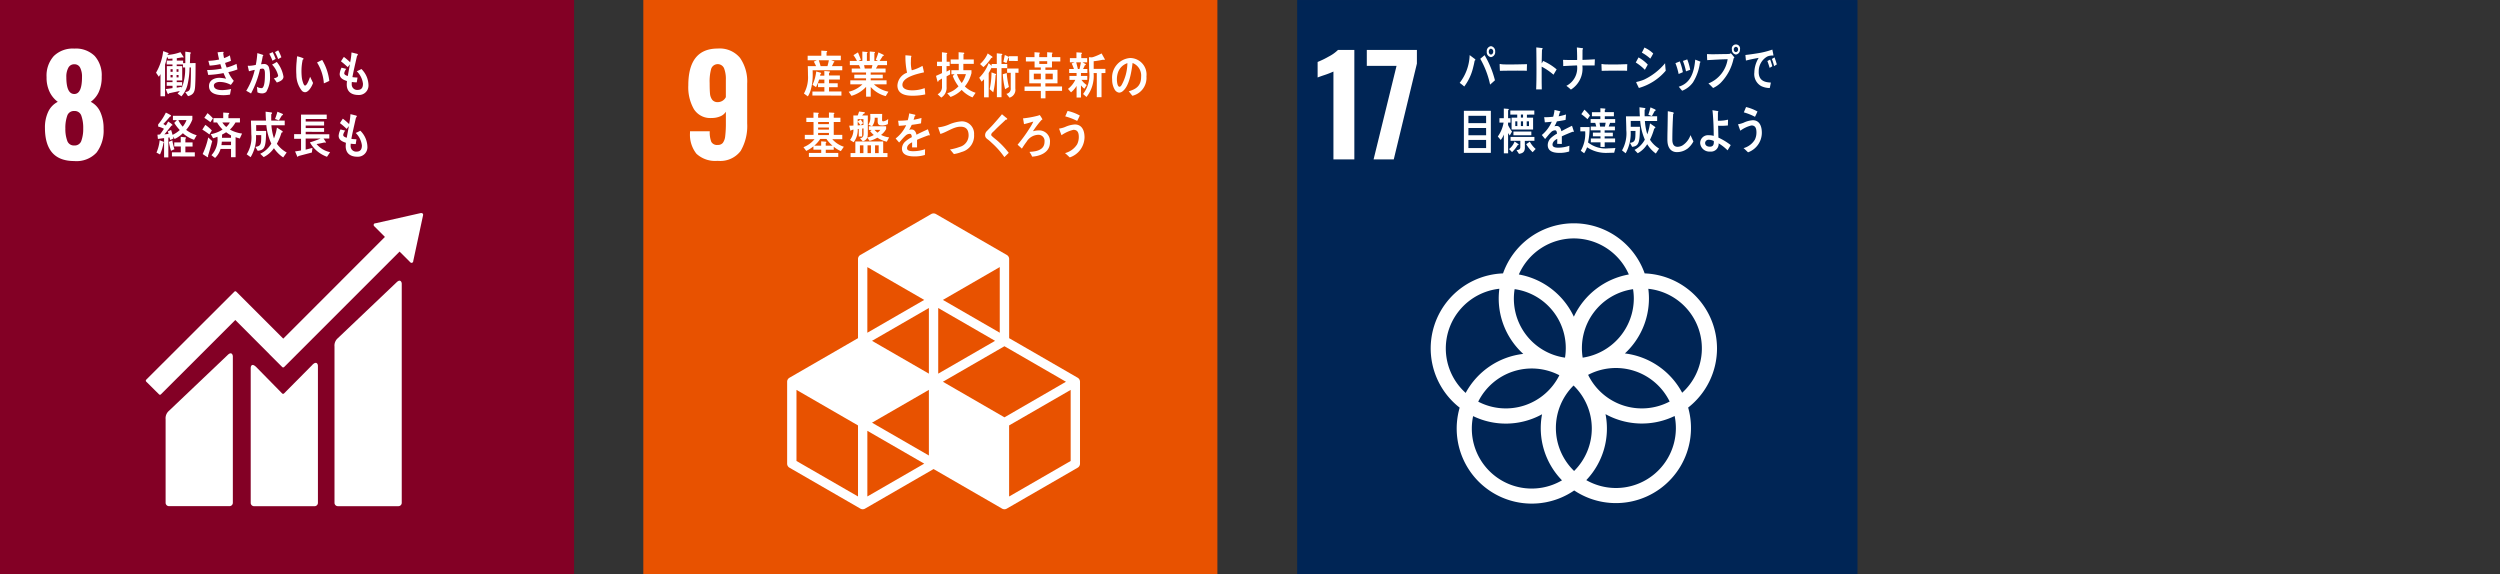 <svg xmlns="http://www.w3.org/2000/svg" xmlns:xlink="http://www.w3.org/1999/xlink" width="270" height="62" viewBox="0 0 270 62">
  <rect x="0" y="0" width="270" height="62" fill="#333333" stroke="none"/>
  <defs>
    <clipPath id="clip-path">
      <rect id="長方形_5003" data-name="長方形 5003" width="200.608" height="62" fill="none"/>
    </clipPath>
  </defs>
  <g id="グループ_245" data-name="グループ 245" transform="translate(-815 -5189)">
    <g id="グループ_243" data-name="グループ 243" transform="translate(815 5189)">
      <rect id="長方形_5000" data-name="長方形 5000" width="60.516" height="61.998" transform="translate(140.093 0.002)" fill="#002555"/>
      <g id="グループ_237" data-name="グループ 237" transform="translate(0 0)">
        <g id="グループ_236" data-name="グループ 236" clip-path="url(#clip-path)">
          <path id="パス_1462" data-name="パス 1462" d="M58.285,4.478a9.646,9.646,0,0,1-.933.365c-.41.136-.667.229-.775.277V3.442a9.724,9.724,0,0,0,1.2-.584,4.107,4.107,0,0,0,1-.714h1.766V13.966H58.285Z" transform="translate(85.726 3.25)" fill="#fff"/>
          <path id="パス_1463" data-name="パス 1463" d="M61.9,3.867H58.689V2.144H64.1V3.618l-2.5,10.35H59.421Z" transform="translate(88.926 3.249)" fill="#fff"/>
          <path id="パス_1464" data-name="パス 1464" d="M92.356,23.1A8.122,8.122,0,0,0,84.541,15a8.11,8.11,0,0,0-15.295,0,8.107,8.107,0,0,0-4.683,14.5,8.106,8.106,0,0,0,12.37,8.942A8.109,8.109,0,0,0,89.239,29.49,8.106,8.106,0,0,0,92.356,23.1M83.371,17.7a6.481,6.481,0,0,1-5.523,6.4,6.429,6.429,0,0,1,5.44-7.395,6.456,6.456,0,0,1,.083.994m-6.449,18.64a6.465,6.465,0,0,1-.058-9.231,6.46,6.46,0,0,1,.058,9.231M70.5,16.7a6.431,6.431,0,0,1,5.44,7.4,6.431,6.431,0,0,1-5.44-7.4M75.33,26a6.457,6.457,0,0,1-8.763,2.852A6.457,6.457,0,0,1,75.33,26m3.106-.043a6.462,6.462,0,0,1,8.806,2.882,6.455,6.455,0,0,1-8.806-2.882M76.895,11.222a6.488,6.488,0,0,1,5.938,3.894,8.137,8.137,0,0,0-5.938,4.56,8.146,8.146,0,0,0-5.941-4.56,6.489,6.489,0,0,1,5.941-3.894M63.066,23.1a6.488,6.488,0,0,1,5.782-6.441A8.306,8.306,0,0,0,68.78,17.7a8.094,8.094,0,0,0,2.651,5.994,8.13,8.13,0,0,0-6.22,4.215,6.462,6.462,0,0,1-2.145-4.8m2.81,8.647a6.386,6.386,0,0,1,.141-1.343,8.1,8.1,0,0,0,7.445-.2,8.067,8.067,0,0,0,2.153,7.136,6.468,6.468,0,0,1-9.739-5.589M87.914,31.7a6.47,6.47,0,0,1-9.676,5.627A8.079,8.079,0,0,0,80.315,30.2a8.1,8.1,0,0,0,7.465.2,6.267,6.267,0,0,1,.133,1.3m-5.508-8.054a8.094,8.094,0,0,0,2.6-5.946,8.308,8.308,0,0,0-.068-1.036A6.467,6.467,0,0,1,88.593,27.89a8.126,8.126,0,0,0-6.187-4.246" transform="translate(93.081 14.527)" fill="#fff"/>
          <path id="パス_1465" data-name="パス 1465" d="M64.292,3.544c-.038.229-.088.453-.146.672a5.558,5.558,0,0,1-.976,2.125,5.557,5.557,0,0,0-.493-.395,5.161,5.161,0,0,0,1.077-3l.591.443a.076.076,0,0,1,.025.063.1.1,0,0,1-.078.091m1.67,2.591A9.574,9.574,0,0,0,64.9,3.345l.468-.392a10.171,10.171,0,0,1,1.117,2.716Zm.093-2.968a.536.536,0,0,1-.453-.594.535.535,0,0,1,.453-.591.541.541,0,0,1,.455.591.541.541,0,0,1-.455.594m0-.908c-.133,0-.236.143-.236.314s.1.317.236.317.244-.148.244-.317a.289.289,0,0,0-.244-.314" transform="translate(94.969 3.004)" fill="#fff"/>
          <path id="パス_1466" data-name="パス 1466" d="M67.329,3.485c-.246-.015-.443-.015-.644-.015-.229-.008-1.713,0-2.264.02-.01-.219-.023-.5-.028-.659-.005-.083.03-.088.058-.083a1.749,1.749,0,0,0,.252.038c.264.018.664.013.968.013.631,0,.976-.018,1.68-.028-.015.219-.018.5-.023.714" transform="translate(97.569 4.162)" fill="#fff"/>
          <path id="パス_1467" data-name="パス 1467" d="M67.833,4.983a6.456,6.456,0,0,0-1.275-.868c0,.088,0,.176,0,.257V5.6c0,.322.01.649.013.971h-.609c.03-.7.035-1.4.035-2.1,0-.812-.005-1.627-.02-2.435l.624.07c.033.008.06.023.06.065a.114.114,0,0,1-.068.1c-.015.5-.023.994-.033,1.492a1.877,1.877,0,0,0,.153-.267,5.864,5.864,0,0,1,1.464.916c-.116.191-.229.385-.342.573" transform="translate(99.942 3.084)" fill="#fff"/>
          <path id="パス_1468" data-name="パス 1468" d="M70.526,3.986c-.214,0-.425-.005-.639-.005H69.2A2.679,2.679,0,0,1,67.963,6.59a4.133,4.133,0,0,0-.49-.407,2.154,2.154,0,0,0,1.154-2.206c-.5.02-1,.043-1.494.07,0-.224-.005-.448-.018-.672.277.01.556.018.83.018h.531a1.132,1.132,0,0,0,.161-.008c0-.078,0-.151,0-.234,0-.37-.013-.742-.03-1.114l.6.078c.028.005.065.02.065.065a.114.114,0,0,1-.053.086L69.213,3.38c.445-.015.888-.033,1.336-.065,0,.224-.018.448-.023.672" transform="translate(101.694 3.088)" fill="#fff"/>
          <path id="パス_1469" data-name="パス 1469" d="M71.532,3.485c-.247-.015-.443-.015-.641-.015-.231-.008-1.549,0-2.1.02-.008-.219-.023-.5-.025-.659-.005-.083.03-.088.055-.083a1.75,1.75,0,0,0,.252.038c.267.018.943.013,1.248.013.629,0,.531-.018,1.235-.028-.015.219-.018.5-.023.714" transform="translate(104.193 4.162)" fill="#fff"/>
          <path id="パス_1470" data-name="パス 1470" d="M71.223,4.446a5.282,5.282,0,0,0-.986-.792c.108-.181.2-.367.3-.548a4.154,4.154,0,0,1,1,.777Zm-.649,1.962c-.028-.063-.289-.584-.289-.611s.043-.043.06-.048a4.623,4.623,0,0,0,.79-.244,6.683,6.683,0,0,0,2.271-1.771c.015.272.04.543.07.807a5.917,5.917,0,0,1-2.9,1.866m1.232-3.169a4.688,4.688,0,0,0-.913-.649c.1-.176.191-.362.277-.548a3.3,3.3,0,0,1,.953.644c-.1.191-.206.372-.317.553" transform="translate(106.424 3.094)" fill="#fff"/>
          <path id="パス_1471" data-name="パス 1471" d="M72.286,4.129a6.677,6.677,0,0,0-.345-1.17l.47-.191a5.962,5.962,0,0,1,.332,1.162c-.151.075-.307.136-.458.2m2.3-1.212a5.3,5.3,0,0,1-.745,2.11,2.6,2.6,0,0,1-1.175.911c-.118-.148-.244-.287-.365-.438,1.215-.365,1.647-1.429,1.778-2.923l.533.206a.051.051,0,0,1,.03.048.1.1,0,0,1-.058.086m-1.5.926a6.937,6.937,0,0,0-.332-1.127c.156-.055.309-.106.465-.166a5.672,5.672,0,0,1,.319,1.127c-.151.048-.3.106-.453.166" transform="translate(109.006 3.863)" fill="#fff"/>
          <path id="パス_1472" data-name="パス 1472" d="M76.171,3.415a5.277,5.277,0,0,1-1.409,2.654,2.942,2.942,0,0,1-.807.548c-.161-.174-.332-.34-.506-.493a3.352,3.352,0,0,0,2.078-2.618c-.734.01-1.471.063-2.208.1-.013-.216-.02-.435-.023-.654.2.005.395.018.591.018.387,0,.772-.013,1.16-.018.2-.005.4,0,.6-.015a.312.312,0,0,0,.219-.08,3.778,3.778,0,0,1,.387.463c0,.043-.06.075-.08.1M76.422,3a.5.5,0,0,1-.433-.541.446.446,0,1,1,.868,0A.5.5,0,0,1,76.422,3m0-.835a.268.268,0,0,0-.231.294.26.26,0,0,0,.231.282.265.265,0,0,0,.231-.282.269.269,0,0,0-.231-.294" transform="translate(111.059 2.889)" fill="#fff"/>
          <path id="パス_1473" data-name="パス 1473" d="M77.916,2.779a.324.324,0,0,0-.053-.013,1.455,1.455,0,0,0-.548.106,1.82,1.82,0,0,0-.931,1.6c-.04,1.044.692,1.192,1.31,1.215-.035.2-.075.4-.121.594l-.088-.005a2.126,2.126,0,0,1-.843-.211A1.482,1.482,0,0,1,75.909,4.6a3.136,3.136,0,0,1,.47-1.577c-.465.08-.921.174-1.376.289-.018-.2-.043-.4-.058-.6.418-.05.83-.106,1.243-.174a8.845,8.845,0,0,0,1.665-.41c.02.086.116.543.116.6s-.025.05-.053.05M77.562,4.1c-.073-.252-.156-.5-.244-.737l.3-.158a5.549,5.549,0,0,1,.229.727Zm.483-.186a5.49,5.49,0,0,0-.246-.777l.294-.166c.088.252.171.5.244.757Z" transform="translate(113.559 3.228)" fill="#fff"/>
          <path id="パス_1474" data-name="パス 1474" d="M62.857,4.757H65.77V9.3H62.857Zm2.4.538H63.347V6.09h1.912Zm0,1.323H63.347V7.4h1.912Zm0,1.285H63.347v.878h1.912Z" transform="translate(95.242 7.209)" fill="#fff"/>
          <path id="パス_1475" data-name="パス 1475" d="M65.6,7.57c-.06-.091-.123-.171-.176-.267V9.5h-.46V7.457a1.968,1.968,0,0,1-.335.6l-.317-.377a3.6,3.6,0,0,0,.624-1.5h-.448V5.7h.473V4.66l.463.038a.072.072,0,0,1,.073.07.1.1,0,0,1-.073.083V5.7h.262v.48h-.267v.259a3.505,3.505,0,0,0,.43.709c-.083.143-.163.287-.249.425M66.465,8.6a3.25,3.25,0,0,1-.616.765l-.324-.329a1.847,1.847,0,0,0,.6-.817l.418.287a.052.052,0,0,1,.018.043c0,.058-.055.063-.091.053m.986-3.282v.329h.667V6.926H65.8V5.643h.609V5.314h-.745V4.879h2.591v.435Zm-.226,2.83c0,.246.005.5.005.739,0,.506-.294.611-.636.667l-.264-.4c.179-.038.41-.038.41-.337V8.144H65.688V7.729h2.578v.415ZM66,7.145h1.934v.4H66Zm.42-1.1H66.2v.506h.221Zm.619-.734h-.234v.329h.234Zm0,.734h-.234v.506h.234Zm1.034,3.33a3.928,3.928,0,0,1-.694-.863l.392-.272a2.745,2.745,0,0,0,.631.785Zm-.392-3.33h-.247v.506h.247Z" transform="translate(97.451 7.062)" fill="#fff"/>
          <path id="パス_1476" data-name="パス 1476" d="M69.609,7.1a.116.116,0,0,1-.063-.028c-.307.113-.9.362-1.18.5v.82l-.5-.008c.005-.073.005-.153.005-.244v-.3c-.34.169-.511.387-.511.631,0,.214.2.324.584.324a3.549,3.549,0,0,0,1.237-.211l-.018.621a3.277,3.277,0,0,1-1.069.153c-.833,0-1.25-.279-1.25-.85a1.073,1.073,0,0,1,.35-.765,3.064,3.064,0,0,1,.646-.458c-.01-.241-.075-.362-.2-.362a.611.611,0,0,0-.44.2,4.587,4.587,0,0,0-.329.362c-.156.186-.254.314-.314.377-.075-.1-.194-.239-.352-.435A3.841,3.841,0,0,0,67.277,5.99c-.226.033-.478.053-.75.068-.018-.2-.043-.387-.07-.553a6.843,6.843,0,0,0,.976-.053,4.466,4.466,0,0,0,.146-.732l.573.136a.066.066,0,0,1,.053.065c0,.033-.023.058-.07.078-.02.093-.058.231-.113.41a6.167,6.167,0,0,0,.795-.2l-.045.586c-.236.053-.551.106-.943.163a3.077,3.077,0,0,1-.264.533.8.8,0,0,1,.244-.038c.259,0,.43.186.508.568.34-.191.727-.387,1.149-.591l.194.6c0,.043-.015.065-.05.065" transform="translate(100.312 7.153)" fill="#fff"/>
          <path id="パス_1477" data-name="パス 1477" d="M71.512,9.451c-.219,0-.44.015-.661.015a3.691,3.691,0,0,1-2.264-.6,3.131,3.131,0,0,1-.317.644l-.362-.269a3.726,3.726,0,0,0,.475-2.1h-.526V6.679h1a7.769,7.769,0,0,1-.166,1.663,3.039,3.039,0,0,0,2.239.634c.239,0,.48-.02.717-.03ZM68.629,5.832a6.424,6.424,0,0,0-.664-.546L68.3,4.8a4.823,4.823,0,0,1,.6.639Zm2.447.395c-.055.128-.106.264-.156.4h.674v.41H70.483v.246h.885v.4h-.885v.226h1.129v.42H70.488v.5h-.453v-.5H68.991v-.42h1.044V7.68h-.82v-.4h.82V7.036H68.981v-.41h.6c-.038-.136-.07-.272-.116-.4h-.493v-.41h1.049v-.3H69.11V5.072h.913V4.647l.465.035c.038.005.08,0,.08.063,0,.04-.043.063-.068.078v.249h.983v.443H70.5v.3H71.62v.41Zm-1.142-.01c.018.138.04.274.058.415h.526c.025-.141.053-.277.073-.415Z" transform="translate(102.818 7.042)" fill="#fff"/>
          <path id="パス_1478" data-name="パス 1478" d="M73.3,9.6a3.461,3.461,0,0,1-.931-1.009,2.744,2.744,0,0,1-1.024.976L71,9.206a2.659,2.659,0,0,0,1.112-1.112,6.419,6.419,0,0,1-.5-2.015H70.59v.03c0,.2,0,.4,0,.6h.994c-.008.41-.008.825-.053,1.232-.08.667-.274.88-.79.936l-.229-.433c.508-.065.576-.284.584-.911l.005-.372H70.58a4.476,4.476,0,0,1-.538,2.41l-.395-.312a3.711,3.711,0,0,0,.463-2.2c0-.49-.028-.991-.035-1.481h1.5c-.025-.324-.033-.654-.043-.976l.553.078c.03.005.088.02.088.075a.152.152,0,0,1-.08.116c-.005.131-.005.257-.005.387,0,.1,0,.214.005.319h1.348v.508H72.119a6.321,6.321,0,0,0,.257,1.434,5.451,5.451,0,0,0,.294-1.177l.526.362a.13.13,0,0,1,.05.1c0,.06-.083.083-.118.088a6.8,6.8,0,0,1-.458,1.215,3,3,0,0,0,.981.953Zm-.126-4.588c-.1.181-.2.367-.3.543l-.385-.148a7.429,7.429,0,0,0,.234-.795l.49.219a.115.115,0,0,1,.065.093c0,.055-.065.083-.1.088" transform="translate(105.53 6.983)" fill="#fff"/>
          <path id="パス_1479" data-name="パス 1479" d="M73.747,8.831a1.876,1.876,0,0,1-1.129.362c-.6,0-.983-.43-1.016-1.185-.01-.1-.005-.2-.005-.3,0-.287.005-.573.013-.868.013-.687.023-1.376.03-2.062.131.02.269.048.4.078a1.141,1.141,0,0,1,.166.038c.035.018.078.038.078.086a.11.11,0,0,1-.065.091c-.05.926-.088,1.861-.088,2.787,0,.473.169.762.566.762a1.106,1.106,0,0,0,.541-.156,2.155,2.155,0,0,0,.855-1.109l.312.689a2.512,2.512,0,0,1-.656.792" transform="translate(108.482 7.235)" fill="#fff"/>
          <path id="パス_1480" data-name="パス 1480" d="M75.96,9.066a4.944,4.944,0,0,0-.966-.755.827.827,0,0,1-.921.888A1,1,0,0,1,73,8.294a.845.845,0,0,1,.933-.86,2,2,0,0,1,.531.068c0-.745-.03-1.494-.086-2.234-.015-.181-.025-.362-.055-.536l.566.088c.028.008.073.033.073.075a.1.1,0,0,1-.045.075v.2c0,.234-.005.468,0,.7h.053a4.163,4.163,0,0,0,.586-.033c.156-.02.3-.058.453-.083,0,.206-.01.412-.013.626-.239.023-.483.038-.719.038-.111,0-.221-.005-.337-.01.013.425.018.85.03,1.283a6.81,6.81,0,0,1,1.331.807ZM74.474,8.06a1.251,1.251,0,0,0-.563-.138.374.374,0,0,0-.377.335c0,.329.3.415.506.415.257,0,.435-.116.435-.463Z" transform="translate(110.618 7.171)" fill="#fff"/>
          <path id="パス_1481" data-name="パス 1481" d="M75.7,9.486c-.158-.153-.314-.314-.483-.453a2.054,2.054,0,0,0,1.227-.926,1.784,1.784,0,0,0,.166-.782c0-.473-.143-.742-.541-.742a3.376,3.376,0,0,0-1.2.568c-.03-.08-.234-.629-.234-.677s.043-.033.06-.033a2.572,2.572,0,0,0,.526-.153,2.774,2.774,0,0,1,.994-.269c.682,0,.978.573.978,1.366a2.255,2.255,0,0,1-1.489,2.1m.745-3.836a6.01,6.01,0,0,0-1.2-.478c.08-.191.156-.382.239-.576a4.639,4.639,0,0,1,1.235.485c-.086.191-.171.382-.269.568" transform="translate(113.086 6.965)" fill="#fff"/>
          <rect id="長方形_5001" data-name="長方形 5001" width="62" height="62" fill="#830025"/>
          <path id="パス_1482" data-name="パス 1482" d="M1.93,10.638a3.945,3.945,0,0,1,.35-1.723A2.285,2.285,0,0,1,3.316,7.836a2.9,2.9,0,0,1-.875-1.059,3.537,3.537,0,0,1-.335-1.612A3.152,3.152,0,0,1,2.878,2.9,2.92,2.92,0,0,1,5.1,2.086a2.894,2.894,0,0,1,2.206.8A3.125,3.125,0,0,1,8.06,5.122,3.843,3.843,0,0,1,7.74,6.784a2.68,2.68,0,0,1-.863,1.051A2.265,2.265,0,0,1,7.914,8.945a4.244,4.244,0,0,1,.35,1.8,3.927,3.927,0,0,1-.757,2.568,2.947,2.947,0,0,1-2.41.918q-3.165,0-3.167-3.589m3.934,1.393a3.717,3.717,0,0,0,.2-1.305,3.964,3.964,0,0,0-.2-1.386A.751.751,0,0,0,5.1,8.827a.749.749,0,0,0-.765.518,3.935,3.935,0,0,0-.2,1.381,3.655,3.655,0,0,0,.2,1.305.746.746,0,0,0,.765.518.749.749,0,0,0,.767-.518m.065-6.867a2.118,2.118,0,0,0-.2-1.014A.671.671,0,0,0,5.1,3.779a.7.7,0,0,0-.641.372,2,2,0,0,0-.219,1.014c0,1.217.287,1.824.86,1.824.556,0,.833-.606.833-1.824" transform="translate(2.924 3.162)" fill="#fff"/>
          <path id="パス_1483" data-name="パス 1483" d="M21.056,12.239,14.725,18.26a1.054,1.054,0,0,0-.362.905v16.88a.363.363,0,0,0,.362.36h6.54a.361.361,0,0,0,.36-.36V12.39c0-.2-.156-.561-.568-.151" transform="translate(21.763 18.262)" fill="#fff"/>
          <path id="パス_1484" data-name="パス 1484" d="M13.806,15.359,7.473,21.381a1.055,1.055,0,0,0-.362.9v9.035a.365.365,0,0,0,.362.36h6.542a.361.361,0,0,0,.357-.36V15.51c0-.2-.156-.563-.566-.151" transform="translate(10.775 22.988)" fill="#fff"/>
          <path id="パス_1485" data-name="パス 1485" d="M36.206,9.336a.18.18,0,0,0-.053-.136.209.209,0,0,0-.118-.053L36,9.15l-.05,0L31.1,10.246l-.088.01a.182.182,0,0,0-.093.309l.055.055,1.107,1.107L21.1,22.712l-5.073-5.073a.144.144,0,0,0-.206,0l-1.378,1.376v0L6.3,27.146a.152.152,0,0,0,0,.209L7.686,28.73a.141.141,0,0,0,.2,0L15.921,20.7,19.6,24.384l.01.018,1.378,1.376a.144.144,0,0,0,.206,0L33.663,13.31l1.165,1.162a.178.178,0,0,0,.257,0,.171.171,0,0,0,.053-.118l0-.015L36.2,9.388Z" transform="translate(9.491 13.861)" fill="#fff"/>
          <path id="パス_1486" data-name="パス 1486" d="M17.42,15.8l-3.064,3.089a.146.146,0,0,1-.2-.008l-2.777-2.83c-.508-.506-.616-.1-.616.1V30.7a.359.359,0,0,0,.357.36h6.542a.361.361,0,0,0,.36-.36V15.909c0-.2-.156-.563-.606-.113" transform="translate(16.314 23.609)" fill="#fff"/>
          <path id="パス_1487" data-name="パス 1487" d="M10.919,6.007c-.035.639-.219.911-.765,1.054l-.3-.44c.382-.075.528-.176.563-.651.05-.664.05-1.338.05-2.01h-.151a8.393,8.393,0,0,1-.209,1.831,2.968,2.968,0,0,1-.664,1.29l-.418-.3A3.687,3.687,0,0,0,9.272,6.5c-.395.086-.792.166-1.187.254-.005.043-.028.08-.068.08s-.065-.038-.078-.073l-.191-.47c.246-.025.488-.063.732-.1V5.939H7.853V5.544h.626V5.363H7.866V3.816h.609V3.64H7.853V3.22h.621V3c-.148.013-.3.023-.45.038L7.9,2.805c-.055.209-.106.42-.163.629-.01.038-.065.2-.065.224V7.071H7.181V4.679A2.783,2.783,0,0,1,7,4.966l-.3-.44a6.04,6.04,0,0,0,.772-2.332l.538.2a.086.086,0,0,1,.045.065c0,.043-.058.063-.086.068l-.02.08a4.989,4.989,0,0,0,1.388-.3l.342.528a.057.057,0,0,1-.063.058.13.13,0,0,1-.083-.03c-.2.04-.395.068-.591.1V3.22h.682v.272H9.86V2.252l.511.07c.03.005.086.025.086.075a.1.1,0,0,1-.065.088c-.008.337-.02.677-.035,1.011.2-.005.41-.01.614-.01-.005.84,0,1.68-.05,2.52M8.494,4.146H8.265v.287h.229Zm0,.626H8.265v.262h.229Zm.629-.626H8.917v.287h.206Zm.008.626H8.917v.262h.214Zm.478-.812V3.64H8.932v.176h.594V5.363H8.932v.181h.586v.385H8.932v.216c.181-.028.357-.063.541-.1l-.028.181A5.258,5.258,0,0,0,9.84,3.96Z" transform="translate(10.153 3.325)" fill="#fff"/>
          <path id="パス_1488" data-name="パス 1488" d="M11.179,4.41a3.791,3.791,0,0,0,.591.948c-.1.153-.209.3-.317.44a2.48,2.48,0,0,0-1.23-.319c-.186,0-.6.091-.6.382,0,.47.629.5.916.5a5.122,5.122,0,0,0,.941-.121c-.045.2-.08.4-.118.606a4.268,4.268,0,0,1-.667.063c-.581,0-1.6-.073-1.6-.988,0-.667.646-.888,1.114-.888a3.371,3.371,0,0,1,.729.1c-.091-.2-.186-.4-.274-.611a10.776,10.776,0,0,1-1.655.2l-.118-.533a7.1,7.1,0,0,0,1.58-.158c-.055-.161-.106-.319-.151-.478a7.16,7.16,0,0,1-1.157.163c-.048-.171-.093-.345-.138-.516a6.551,6.551,0,0,0,1.162-.143c-.068-.257-.121-.521-.166-.782.186-.015.372-.038.558-.048H10.6a.065.065,0,0,1,.073.065.125.125,0,0,1-.045.083c.023.176.05.352.088.528a2.472,2.472,0,0,0,.631-.3c.038.2.083.395.118.6-.209.08-.423.153-.636.224q.075.253.174.5a5.974,5.974,0,0,0,1.064-.4c.04.2.063.4.1.6a5.84,5.84,0,0,1-.988.292" transform="translate(13.478 3.371)" fill="#fff"/>
          <path id="パス_1489" data-name="パス 1489" d="M12.744,6.643a.679.679,0,0,1-.513.166,1.018,1.018,0,0,1-.448-.113c-.018-.2-.03-.4-.053-.6a.951.951,0,0,0,.5.148c.367,0,.362-1.2.362-1.5,0-.219.005-.609-.254-.609a1.156,1.156,0,0,0-.274.045,10.391,10.391,0,0,1-.973,2.641c-.176-.1-.34-.2-.518-.287a7.534,7.534,0,0,0,.921-2.264c-.211.04-.42.093-.624.153-.015-.06-.133-.571-.133-.571,0-.025.033-.03.045-.03.04,0,.078.01.118.01a3.614,3.614,0,0,0,.707-.1,9.243,9.243,0,0,0,.163-1.268c.136.033.267.075.4.118.06.02.128.038.186.063.023.013.06.028.06.065s-.033.048-.055.058c-.053.3-.113.6-.186.9a1.989,1.989,0,0,1,.272-.028.536.536,0,0,1,.6.453,2.98,2.98,0,0,1,.091.807,3.057,3.057,0,0,1-.395,1.733m.664-3.35a5.9,5.9,0,0,0-.345-.755l.367-.176a6.432,6.432,0,0,1,.324.734Zm.465,2.347c-.1-.156-.209-.3-.319-.443.133-.025.465-.106.465-.309A2.633,2.633,0,0,0,13.362,3.7a5.641,5.641,0,0,0,.511-.287A3.4,3.4,0,0,1,14.595,5c0,.4-.458.548-.722.639m.146-2.533a5.4,5.4,0,0,0-.342-.755l.35-.191a4.5,4.5,0,0,1,.342.75Z" transform="translate(16.02 3.275)" fill="#fff"/>
          <path id="パス_1490" data-name="パス 1490" d="M13.708,6.3a.5.5,0,0,1-.36-.141,2.766,2.766,0,0,1-.611-1.728,8.586,8.586,0,0,1,.03-1.461c.013-.189.028-.37.053-.553a3.715,3.715,0,0,1,.651.209.07.07,0,0,1,.038.058.113.113,0,0,1-.088.106,5.678,5.678,0,0,0-.131,1.082,6.1,6.1,0,0,0,.02.677,2.658,2.658,0,0,0,.143.7c.033.1.113.34.226.332.219-.015.46-.729.543-.951l.317.667c-.118.362-.473.978-.833,1m2-.953a4.836,4.836,0,0,0-.737-2.256c.189-.088.367-.191.556-.274a5.737,5.737,0,0,1,.77,2.261c-.194.1-.39.186-.589.269" transform="translate(19.271 3.66)" fill="#fff"/>
          <path id="パス_1491" data-name="パス 1491" d="M16.615,6.843c-.636.005-1.258-.264-1.265-1.124,0-.126.013-.254.023-.38-.332-.118-.78-.267-.787-.762a1.958,1.958,0,0,1,.2-.682c.171.038.345.091.513.128a1.008,1.008,0,0,0-.221.47c0,.186.262.264.385.3.073-.42.156-.835.226-1.255-.08.1-.158.2-.234.3a8.531,8.531,0,0,0-.729-.629c.1-.161.2-.319.314-.478a6.3,6.3,0,0,1,.677.584,6.811,6.811,0,0,0,.146-1.064c.146.028.3.07.443.108a.916.916,0,0,1,.181.048c.033.01.063.025.063.068a.21.21,0,0,1-.086.138c-.033.118-.058.244-.086.36-.055.252-.111.5-.169.752-.086.392-.176.792-.246,1.19.184.033.37.033.551.048l-.083.518A3.876,3.876,0,0,1,15.9,5.44a1.443,1.443,0,0,0-.013.234.591.591,0,0,0,.659.621c.387-.005.561-.239.556-.679a2.281,2.281,0,0,0-.669-1.338,3.826,3.826,0,0,0,.5-.241,2.517,2.517,0,0,1,.765,1.728,1.026,1.026,0,0,1-1.079,1.079" transform="translate(22.099 3.415)" fill="#fff"/>
          <path id="パス_1492" data-name="パス 1492" d="M7.471,8.109A4.619,4.619,0,0,1,7.1,9.354l-.382-.2a4.355,4.355,0,0,0,.342-1.333l.41.156a.069.069,0,0,1,.05.073c0,.028-.03.048-.05.058m3.308-.335a3.531,3.531,0,0,1-1.21-.712,3.1,3.1,0,0,1-.888.621L8.495,7.4l.053.234a2.972,2.972,0,0,1-.355.156C8.17,7.7,8.145,7.6,8.12,7.513L8,7.535V9.673h-.46V7.588c-.224.028-.443.065-.667.091l-.05-.463A1.064,1.064,0,0,0,7.1,7.188c.151-.191.292-.4.425-.606A2.81,2.81,0,0,0,6.9,6.343V6.109a6.012,6.012,0,0,0,.83-1.275,4.341,4.341,0,0,1,.465.244c.038.02.1.053.1.111s-.075.07-.108.07c-.236.277-.473.553-.729.807.093.055.184.113.274.166A4.821,4.821,0,0,0,7.979,5.8c.07.045.465.289.465.375,0,.058-.068.068-.1.058-.254.319-.506.644-.77.956.151-.015.3-.035.453-.053-.028-.091-.055-.186-.091-.272.121-.048.241-.1.362-.153.06.176.108.352.158.528a3.084,3.084,0,0,0,.78-.521,4.741,4.741,0,0,1-.6-.772l.294-.3H8.495V5.179h2.1v.4A3.668,3.668,0,0,1,9.923,6.7a3.386,3.386,0,0,0,1.142.581c-.1.158-.194.329-.287.493M8.288,8.961a9.048,9.048,0,0,1-.234-.968l.377-.156a6.659,6.659,0,0,0,.226.953Zm.1.606V9.125h.958V8.494H8.638V8.051h.7v-.6c.121.015.246.025.37.043a.909.909,0,0,1,.161.02.058.058,0,0,1,.043.055.1.1,0,0,1-.073.086v.4h.777v.443H9.84v.631h1.019v.443Zm.689-3.926a3.184,3.184,0,0,0,.475.714,2.638,2.638,0,0,0,.412-.714Z" transform="translate(10.181 7.326)" fill="#fff"/>
          <path id="パス_1493" data-name="パス 1493" d="M9.449,7.2a7.459,7.459,0,0,0-.762-.526l.324-.511a3.908,3.908,0,0,1,.707.606ZM9.293,9.533a.186.186,0,0,1,.023.083.047.047,0,0,1-.045.045,5.561,5.561,0,0,1-.546-.35,7.962,7.962,0,0,0,.6-1.793l.43.4C9.61,8.466,9.464,9,9.293,9.533m.264-3.662A6.508,6.508,0,0,0,8.9,5.405l.35-.508a4.29,4.29,0,0,1,.586.563Zm3.177,1.766a4.759,4.759,0,0,1-.453-.148V9.651h-.493V8.763H10.659a2.213,2.213,0,0,1-.594.973l-.392-.3a2.5,2.5,0,0,0,.646-1.992,3.03,3.03,0,0,1-.468.163L9.6,7.169a3.475,3.475,0,0,0,1.275-.5,3.828,3.828,0,0,1-.594-.767H9.889V5.438h1.056V4.832l.566.038a.092.092,0,0,1,.083.086c0,.053-.053.08-.088.091v.392h1.245V5.9h-.48a3.221,3.221,0,0,1-.6.772A3.565,3.565,0,0,0,12.98,7.1Zm-.946.34h-.994c-.01.123-.023.249-.043.372h1.036Zm0-.672a5.748,5.748,0,0,1-.528-.345,4.567,4.567,0,0,1-.443.254c0,.118,0,.231-.005.347h.976ZM10.848,5.9a1.96,1.96,0,0,0,.425.49,1.78,1.78,0,0,0,.385-.49Z" transform="translate(13.163 7.323)" fill="#fff"/>
          <path id="パス_1494" data-name="パス 1494" d="M14.536,9.737a3.61,3.61,0,0,1-1-1,2.869,2.869,0,0,1-1.107.963l-.375-.357a2.756,2.756,0,0,0,1.2-1.1,5.9,5.9,0,0,1-.538-1.995h-1.1v.028c0,.2.005.4.005.6H12.69c-.01.407-.01.817-.06,1.22-.088.662-.294.87-.85.926l-.252-.428c.551-.065.624-.282.634-.9l0-.367H11.6A4.143,4.143,0,0,1,11.02,9.71L10.592,9.4a3.418,3.418,0,0,0,.5-2.173c0-.488-.028-.981-.038-1.469H12.68c-.028-.319-.035-.644-.045-.963l.6.075c.033.005.1.023.1.075a.145.145,0,0,1-.086.113c-.005.131-.005.254-.005.385,0,.1,0,.211.005.314H14.7v.506H13.263a5.857,5.857,0,0,0,.277,1.419,5.013,5.013,0,0,0,.319-1.165l.568.357a.126.126,0,0,1,.055.1c0,.058-.093.08-.128.086a6.129,6.129,0,0,1-.5,1.2,3.147,3.147,0,0,0,1.059.943ZM14.4,5.195c-.111.181-.214.362-.327.536l-.42-.146A6.223,6.223,0,0,0,13.91,4.8l.528.216c.03.018.073.043.073.093s-.073.08-.111.086" transform="translate(16.049 7.266)" fill="#fff"/>
          <path id="パス_1495" data-name="パス 1495" d="M16.18,9.478a3.459,3.459,0,0,1-1.846-1.557,10.872,10.872,0,0,0,1.152-.415h-1.61v1.2l.732-.189-.06.5q-.724.189-1.454.38c-.013.038-.043.083-.08.083a.057.057,0,0,1-.048-.035l-.234-.546c.216-.035.433-.063.644-.108V7.531h-.747v-.5h.747V4.92H16.15v.473H13.879v.279h1.987V6.1H13.879v.272h1.987v.41H13.879v.264h2.55v.463h-.616l.246.377a.069.069,0,0,1-.068.073.194.194,0,0,1-.088-.03c-.279.068-.566.126-.848.171a2.576,2.576,0,0,0,1.461.878Z" transform="translate(19.136 7.456)" fill="#fff"/>
          <path id="パス_1496" data-name="パス 1496" d="M16.57,9.494c-.636.005-1.255-.264-1.265-1.122,0-.128.013-.257.023-.382-.332-.118-.78-.267-.787-.762a1.929,1.929,0,0,1,.2-.679c.171.035.345.088.513.126a1.008,1.008,0,0,0-.221.47c.005.184.262.264.385.3.073-.42.156-.835.229-1.255-.083.1-.161.2-.236.3a8.97,8.97,0,0,0-.729-.626c.1-.161.206-.319.314-.48a6.614,6.614,0,0,1,.677.586A6.852,6.852,0,0,0,15.818,4.9c.146.028.3.068.443.106a1.138,1.138,0,0,1,.181.05c.033.01.065.025.065.068a.22.22,0,0,1-.086.138c-.033.116-.06.244-.088.36-.055.252-.111.5-.169.752-.086.392-.179.792-.246,1.19.184.033.37.033.551.05l-.08.513a3.848,3.848,0,0,1-.538-.04,1.428,1.428,0,0,0-.013.231.592.592,0,0,0,.659.624c.387-.005.561-.239.556-.679a2.267,2.267,0,0,0-.669-1.336,4.6,4.6,0,0,0,.5-.244,2.517,2.517,0,0,1,.765,1.728A1.026,1.026,0,0,1,16.57,9.494" transform="translate(22.031 7.432)" fill="#fff"/>
          <rect id="長方形_5002" data-name="長方形 5002" width="62" height="62" transform="translate(69.478)" fill="#e85200"/>
          <path id="パス_1497" data-name="パス 1497" d="M30.451,13.462a3.3,3.3,0,0,1-.709-2.269v-.176h2.133a2.832,2.832,0,0,0,.166,1.139.7.7,0,0,0,.7.335.668.668,0,0,0,.543-.219,1.474,1.474,0,0,0,.259-.722,11.451,11.451,0,0,0,.073-1.451V8.9a1.257,1.257,0,0,1-.6.5,2.315,2.315,0,0,1-.946.181,2.078,2.078,0,0,1-1.912-.963,4.753,4.753,0,0,1-.6-2.553q0-3.984,3.184-3.984a2.84,2.84,0,0,1,2.4,1.006,4.456,4.456,0,0,1,.775,2.774v4.306a5.334,5.334,0,0,1-.707,2.975,2.757,2.757,0,0,1-2.488,1.066,2.972,2.972,0,0,1-2.271-.752m3.162-6.137V5.444a3.2,3.2,0,0,0-.191-1.227.747.747,0,0,0-1.388.038,5.046,5.046,0,0,0-.171,1.554c0,.506.013.893.04,1.16a1.277,1.277,0,0,0,.241.649.725.725,0,0,0,.609.249.97.97,0,0,0,.86-.541" transform="translate(44.779 3.162)" fill="#fff"/>
          <path id="パス_1498" data-name="パス 1498" d="M65.178,26.909l-7.4-4.273V14.087a.5.5,0,0,0-.252-.435L49.868,9.23a.517.517,0,0,0-.506,0l-7.656,4.422a.5.5,0,0,0-.252.435v8.549l-7.4,4.273a.5.5,0,0,0-.254.438v8.841a.5.5,0,0,0,.254.438l7.654,4.419a.5.5,0,0,0,.506,0l7.4-4.273,7.4,4.273a.5.5,0,0,0,.506,0l7.656-4.419a.507.507,0,0,0,.254-.438V27.347a.507.507,0,0,0-.254-.438m-16.067,8.4-6.142-3.544,6.142-3.546Zm7.148-12.385-6.14,3.544v-7.09Zm-7.148,3.544-6.142-3.544,6.142-3.546Zm1.514.875,6.645-3.836,6.645,3.836L57.27,31.185Zm6.14-5.295-6.14-3.544,6.14-3.546Zm-8.159-3.544-6.142,3.546V14.962ZM41.454,39.732,34.809,35.9V28.222l6.645,3.838Zm1.009,0v-7.09l6.142,3.546ZM64.421,35.9l-6.648,3.836V32.06l6.648-3.838Z" transform="translate(51.211 13.886)" fill="#fff"/>
          <path id="パス_1499" data-name="パス 1499" d="M35.461,4.293c.005.138.008.274.008.412a5.978,5.978,0,0,1-.2,1.668,2.7,2.7,0,0,1-.322.742l-.425-.307a3.561,3.561,0,0,0,.438-1.972c0-.329-.01-.662-.023-.988h.9c-.08-.163-.158-.329-.244-.485l.332-.151h-1v-.49H36.4V2.173l.546.038c.04,0,.086,0,.086.065a.1.1,0,0,1-.068.08v.365h1.544v.49H37.468l.3.113a.057.057,0,0,1,.045.053c0,.033-.038.05-.06.055-.068.141-.131.279-.209.415h1.119v.445Zm-.023,2.732V6.592h1.293V6.117h-.687V5.7h.687V5.3h-.573a4.093,4.093,0,0,1-.332.817l-.377-.252a4.541,4.541,0,0,0,.4-1.441l.483.136a.062.062,0,0,1,.053.058c0,.043-.035.06-.068.065-.018.063-.035.128-.055.194h.465V4.374l.556.045c.028,0,.045.04.045.068,0,.053-.06.086-.1.1v.269h1.175v.44H37.232v.4h.938v.425h-.938v.465h1.341v.443Zm.687-3.813c.065.179.161.49.209.672-.068.028-.171.055-.231-.035h.961c.06-.211.113-.42.153-.636Z" transform="translate(52.302 3.294)" fill="#fff"/>
          <path id="パス_1500" data-name="パス 1500" d="M40.439,7.03a3.235,3.235,0,0,1-1.617-.988V7.088h-.5V6.029A3.445,3.445,0,0,1,36.741,7l-.3-.443a3.113,3.113,0,0,0,1.486-.8h-1.31V5.322h1.7V5.111h-1.27v-.4h1.27V4.477H36.769V4.052h.943c-.05-.123-.1-.252-.156-.372h-.991V3.232h.772a4.3,4.3,0,0,0-.382-.626l.488-.3c.108.262.214.526.314.792l-.257.133h.415V2.216l.511.05a.047.047,0,0,1,.05.053c0,.035-.043.068-.068.078v.835h.309V2.211l.518.043a.056.056,0,0,1,.05.058c0,.038-.045.065-.07.075v.84H39.6l-.229-.121c.1-.267.206-.528.282-.8l.521.249c.025.018.058.038.058.08,0,.06-.078.065-.108.065-.113.181-.229.355-.342.531h.8V3.68H39.6c-.073.128-.146.249-.219.372h1.046v.425h-1.61v.234h1.305v.4H38.819v.211h1.715V5.76H39.168a3.291,3.291,0,0,0,1.564.792ZM38.107,3.68l.068.372h.742c.033-.123.06-.252.088-.372Z" transform="translate(55.217 3.351)" fill="#fff"/>
          <path id="パス_1501" data-name="パス 1501" d="M40.192,6.744c-.639,0-1.658-.1-1.658-1.117a1.554,1.554,0,0,1,1.041-1.373A8.119,8.119,0,0,1,39.4,2.373c.133.01.272.02.4.033a1.817,1.817,0,0,1,.2.02c.023.005.048.015.048.048a.108.108,0,0,1-.03.058,3.562,3.562,0,0,0-.025.49,3.286,3.286,0,0,0,.083.951.062.062,0,0,0,.04.015,4.813,4.813,0,0,0,1.124-.473c.068.229.113.468.166.7-.558.133-2.332.475-2.332,1.351,0,.5.662.591.971.591a3.786,3.786,0,0,0,1.434-.239c.025.224.048.453.06.682a6.452,6.452,0,0,1-1.351.143" transform="translate(58.387 3.597)" fill="#fff"/>
          <path id="パス_1502" data-name="パス 1502" d="M41.333,4.852V6a1.232,1.232,0,0,1-.576,1.144l-.392-.362a.878.878,0,0,0,.473-.853v-.85c-.126.086-.257.153-.38.244,0,.043-.023.111-.068.111-.025,0-.035-.025-.045-.053l-.153-.584c.216-.1.435-.191.646-.3V3.74H40.3V3.272h.533V2.246l.521.07a.053.053,0,0,1,.048.045c0,.038-.04.075-.063.093v.817h.329V3.74h-.34v.6l.385-.2v.5c-.126.073-.252.136-.38.211m2.8,2.271a3.259,3.259,0,0,1-1.17-.81,3.264,3.264,0,0,1-1.2.762l-.36-.4a2.714,2.714,0,0,0,1.217-.75A4.279,4.279,0,0,1,42,4.809l.2-.186h-.347v-.44h.795V3.5h-.875V3.028h.858V2.241l.541.048a.072.072,0,0,1,.073.08c0,.043-.058.073-.086.086v.568h1.112V3.5H43.144v.682h.878V4.5c0,.015-.06.2-.068.229a3.47,3.47,0,0,1-.651,1.21,2.925,2.925,0,0,0,1.165.684Zm-1.68-2.51a3.172,3.172,0,0,0,.516.958,2.971,2.971,0,0,0,.45-.958Z" transform="translate(60.898 3.397)" fill="#fff"/>
          <path id="パス_1503" data-name="パス 1503" d="M44.454,3.888V7.027h-.5V3.893H43.39V3.825c-.106.2-.2.4-.322.594V7.042h-.5V5.08a2.714,2.714,0,0,1-.267.272l-.254-.423a4.329,4.329,0,0,0,1.016-1.577l.327.292v-.2h.553V2.288l.521.053c.03.005.075.015.075.063a.113.113,0,0,1-.086.1v.938h.619v.445Zm-1.1-1.109a4.743,4.743,0,0,1-.853,1l-.367-.332a3.3,3.3,0,0,0,.83-1.144l.468.324a.087.087,0,0,1,.045.07c0,.068-.078.1-.123.086m.458,1.876A10.336,10.336,0,0,1,43.561,6.5l-.39-.345a8.065,8.065,0,0,0,.2-1.808l.468.176a.056.056,0,0,1,.033.053c0,.033-.04.065-.058.075m1.029,1.514a8.82,8.82,0,0,1-.254-1.615l.425-.128a9.183,9.183,0,0,0,.239,1.5Zm.41-3.053V2.723a.054.054,0,0,1-.058.043c-.068.191-.136.387-.211.578L44.653,3.2c.063-.244.106-.488.158-.734l.425.209.013.023v-.1h.963v.521Zm.692,1.278V6.1a.872.872,0,0,1-.631.978l-.335-.415a.551.551,0,0,0,.47-.624V4.393h-.39V3.93h1.232v.463Z" transform="translate(63.71 3.468)" fill="#fff"/>
          <path id="パス_1504" data-name="パス 1504" d="M46.252,6.421v.8h-.5v-.8H43.993V5.946h1.756V5.6H44.5V4.145h1.25V3.886h-.674V3.24h-.938v-.47h.928V2.241l.523.04a.059.059,0,0,1,.058.053c0,.033-.043.07-.065.086v.35h.853V2.241l.523.04c.023,0,.06.02.06.053s-.045.07-.068.086v.35h.905v.47h-.9v.646h-.712v.259H47.55V5.6H46.242v.342h1.8v.475Zm-.5-1.864h-.76v.611h.76Zm.687-1.341h-.853v.292h.853Zm.6,1.341h-.79v.611h.79Z" transform="translate(66.659 3.397)" fill="#fff"/>
          <path id="パス_1505" data-name="パス 1505" d="M47.259,4.478l-.005.317h.687V5.22h-.626a2.15,2.15,0,0,0,.563.556l-.252.4a1.935,1.935,0,0,1-.367-.365v1.32h-.473V5.874a2.591,2.591,0,0,1-.6.692l-.329-.37a2.718,2.718,0,0,0,.79-.976h-.634V4.795h.772V4.478h-.8V4.045H46.5c-.073-.2-.151-.407-.241-.6l.314-.118h-.511V2.871h.709V2.247l.523.033a.069.069,0,0,1,.07.063.1.1,0,0,1-.07.093v.435h.636v.455h-.5l.312.176a.073.073,0,0,1,.043.058c0,.06-.063.078-.1.078-.06.138-.131.274-.2.407h.465v.433Zm-.511-1.152c.048.2.166.646.206.85-.086.045-.236-.169-.322-.131h.47c.055-.236.108-.478.151-.719ZM49.48,4.483V7.094h-.511V4.483h-.345a3.657,3.657,0,0,1-.767,2.586l-.37-.324a3.313,3.313,0,0,0,.656-2.483c0-.5-.018-1-.02-1.492l.3.02a1.423,1.423,0,0,0,.3-.086,6.038,6.038,0,0,0,.765-.34l.347.626a.077.077,0,0,1-.078.08.137.137,0,0,1-.088-.033,9.57,9.57,0,0,1-1.036.171v.825H49.9v.448Z" transform="translate(69.485 3.406)" fill="#fff"/>
          <path id="パス_1506" data-name="パス 1506" d="M49.938,6.57c-.136-.158-.259-.329-.395-.483.694-.209,1.338-.513,1.338-1.557a1.449,1.449,0,0,0-.921-1.5c-.118.951-.352,2.465-1.044,3.026a.634.634,0,0,1-.407.176.654.654,0,0,1-.473-.319,2.071,2.071,0,0,1-.282-1.127A2.11,2.11,0,0,1,49.7,2.49a1.788,1.788,0,0,1,1.756,2A1.975,1.975,0,0,1,49.938,6.57M48.389,4.034a2.293,2.293,0,0,0-.123.755c0,.226.04.807.287.807.088,0,.163-.1.216-.176A5.023,5.023,0,0,0,49.4,3.046a1.622,1.622,0,0,0-1.011.988" transform="translate(72.359 3.774)" fill="#fff"/>
          <path id="パス_1507" data-name="パス 1507" d="M38.537,9a3.043,3.043,0,0,1-.767-.47v.319h-.863V9.2h1.351v.43H35.086V9.2h1.331V8.844h-.843V8.487a3.653,3.653,0,0,1-.775.49l-.3-.4a2.9,2.9,0,0,0,1.192-.86H34.643V7.245h.943V5.856h-.777V5.4h.77V4.83l.518.03a.055.055,0,0,1,.053.06c0,.035-.04.068-.068.078v.4h1.17V4.83l.528.03a.061.061,0,0,1,.06.06c0,.035-.043.068-.07.078v.4h.722v.458H37.77V7.245h.921v.468H37.611a2.839,2.839,0,0,0,1.248.817ZM36.98,7.685h-.669a3.336,3.336,0,0,1-.646.729h.747V7.946l.5.038a.057.057,0,0,1,.06.053.1.1,0,0,1-.068.086v.292h.737a3.324,3.324,0,0,1-.659-.729m.269-1.829H36.082v.229h1.167Zm0,.6H36.082v.219h1.167Zm0,.578H36.082v.234h1.167Z" transform="translate(52.275 7.319)" fill="#fff"/>
          <path id="パス_1508" data-name="パス 1508" d="M40.527,8.048a2.872,2.872,0,0,1-1.019-.438,3.075,3.075,0,0,1-.838.347l-.254-.352A.645.645,0,0,1,37.928,8l-.289-.314c.254-.075.377-.156.377-.49V6.612l-.151.015v.863H37.5v-.82l-.113.01a2.219,2.219,0,0,1-.438,1.426l-.395-.246a1.818,1.818,0,0,0,.372-1.122c-.073.018-.146.038-.219.053-.008.038-.035.075-.07.075s-.048-.043-.055-.075l-.116-.475c.151,0,.307,0,.458-.013,0-.362-.01-.729-.01-1.089h.473c.055-.138.1-.282.146-.425l.566.068a.07.07,0,0,1,.053.063c0,.07-.078.1-.123.1-.055.065-.108.128-.169.194h.616v1.9a1.557,1.557,0,0,1-.055.485,2.418,2.418,0,0,0,.7-.277,3.286,3.286,0,0,1-.4-.415,1.9,1.9,0,0,1,.186-.131h-.319V6.38h.329l-.38-.174a1.25,1.25,0,0,0,.211-.787c0-.123-.005-.249-.01-.372h1.29c-.005.209-.013.415-.013.624,0,.131.03.179.148.179a1.085,1.085,0,0,0,.513-.254l-.035.548a1.3,1.3,0,0,1-.573.148c-.342,0-.528-.038-.528-.473,0-.118,0-.241,0-.357h-.322a1.311,1.311,0,0,1-.287.918h1.524v.3a1.9,1.9,0,0,1-.551.634,2.578,2.578,0,0,0,.875.267ZM36.613,9.705v-.43h.516V8.025h3.008v1.25H40.6v.43ZM38.006,5.61h-.624v.257c.108-.075.219-.148.327-.219.086.128.169.262.252.392l-.259.224.3-.02Zm-.624.267v.41l.3-.023a4.674,4.674,0,0,0-.3-.387M38,8.44h-.377v.84H38Zm.815,0h-.367v.84h.367ZM39.2,6.773a2.6,2.6,0,0,0,.324.3,1.491,1.491,0,0,0,.3-.3Zm.45,1.668h-.392v.84h.392Z" transform="translate(55.248 7.256)" fill="#fff"/>
          <path id="パス_1509" data-name="パス 1509" d="M42.1,7.247a.126.126,0,0,1-.068-.025c-.327.111-.961.36-1.26.5v.82l-.538-.005c.005-.075.005-.156.005-.246v-.3c-.365.171-.546.387-.546.634,0,.211.209.324.624.324a3.967,3.967,0,0,0,1.323-.214l-.018.621a3.662,3.662,0,0,1-1.142.156c-.893,0-1.338-.282-1.338-.853a1.052,1.052,0,0,1,.375-.765,3.278,3.278,0,0,1,.689-.458c-.008-.239-.08-.362-.214-.362a.663.663,0,0,0-.468.2,4.207,4.207,0,0,0-.35.362c-.169.186-.274.312-.337.375-.083-.093-.209-.236-.377-.435A3.842,3.842,0,0,0,39.6,6.14c-.241.033-.511.053-.8.07-.018-.2-.045-.39-.073-.553A7.762,7.762,0,0,0,39.769,5.6a4.347,4.347,0,0,0,.156-.734l.614.138c.038.01.055.03.055.063s-.023.06-.073.08c-.023.091-.063.229-.123.41a7.585,7.585,0,0,0,.853-.2l-.05.586c-.252.053-.589.108-1.006.163a3.579,3.579,0,0,1-.282.536.8.8,0,0,1,.259-.038c.277,0,.458.184.541.566.365-.191.78-.387,1.23-.589l.209.6c0,.043-.018.063-.055.063" transform="translate(58.269 7.38)" fill="#fff"/>
          <path id="パス_1510" data-name="パス 1510" d="M42.794,8.525a3.908,3.908,0,0,1-.815.219c-.141-.166-.274-.342-.423-.493a5.981,5.981,0,0,0,1.049-.279A1.3,1.3,0,0,0,43.568,6.7c-.015-.7-.377-.923-.911-.911-.737.02-1.419.576-2.138.782-.023-.073-.234-.664-.234-.689,0-.053.065-.035.1-.035a3.894,3.894,0,0,0,1.092-.307A4.135,4.135,0,0,1,42.8,5.21a1.326,1.326,0,0,1,1.358,1.421,1.809,1.809,0,0,1-1.368,1.894" transform="translate(61.042 7.895)" fill="#fff"/>
          <path id="パス_1511" data-name="パス 1511" d="M44.38,9.538a8.794,8.794,0,0,0-1.371-1.547,4.59,4.59,0,0,0-.395-.347,1.087,1.087,0,0,1-.229-.2.464.464,0,0,1-.086-.287.612.612,0,0,1,.209-.453c.219-.234.445-.45.659-.692.319-.362.641-.722.953-1.107.131.113.264.219.395.332a.8.8,0,0,1,.151.126.078.078,0,0,1,.023.05c0,.073-.1.083-.151.073-.3.287-.609.568-.913.86-.131.123-.246.257-.375.377-.06.06-.128.113-.184.176a.357.357,0,0,0-.108.214.193.193,0,0,0,.083.158c.191.181.4.337.6.506a9.334,9.334,0,0,1,1.212,1.3c-.161.148-.314.309-.473.458" transform="translate(64.094 7.433)" fill="#fff"/>
          <path id="パス_1512" data-name="パス 1512" d="M45.261,9.43a2.4,2.4,0,0,0-.246-.438.093.093,0,0,1-.023-.048c0-.015.023-.02.03-.025a4.017,4.017,0,0,0,.674-.086c.475-.123.908-.367.908-1.016a.664.664,0,0,0-.747-.734,1.532,1.532,0,0,0-1.192.747,8.756,8.756,0,0,0-.506.742l-.465-.423A15.7,15.7,0,0,0,45,6.356a4.829,4.829,0,0,0,.392-.7c-.123.028-.239.065-.357.1-.214.06-.43.123-.649.171-.033-.206-.065-.415-.106-.621a10.154,10.154,0,0,0,1.494-.262,2.074,2.074,0,0,0,.314-.1,3.652,3.652,0,0,1,.284.453c0,.053-.055.068-.086.073a9.728,9.728,0,0,0-.931,1.225,2.263,2.263,0,0,1,.594-.091,1.171,1.171,0,0,1,1.24,1.29c0,1.134-1.144,1.5-1.927,1.544" transform="translate(66.206 7.479)" fill="#fff"/>
          <path id="パス_1513" data-name="パス 1513" d="M46.622,9.783c-.169-.158-.335-.322-.513-.465a2.2,2.2,0,0,0,1.31-.951,1.784,1.784,0,0,0,.179-.8c0-.485-.156-.765-.578-.765a3.725,3.725,0,0,0-1.29.584c-.03-.083-.249-.644-.249-.694s.045-.033.065-.033a2.847,2.847,0,0,0,.563-.158,3.043,3.043,0,0,1,1.059-.277c.729,0,1.049.589,1.049,1.4a2.329,2.329,0,0,1-1.595,2.158m.8-3.939a6.565,6.565,0,0,0-1.288-.493c.086-.2.169-.392.254-.589a4.866,4.866,0,0,1,1.32.5c-.091.194-.181.392-.287.584" transform="translate(68.912 7.218)" fill="#fff"/>
        </g>
      </g>
    </g>
    <rect id="長方形_5013" data-name="長方形 5013" width="61" height="62" transform="translate(1024 5189)" fill="none"/>
  </g>
</svg>
